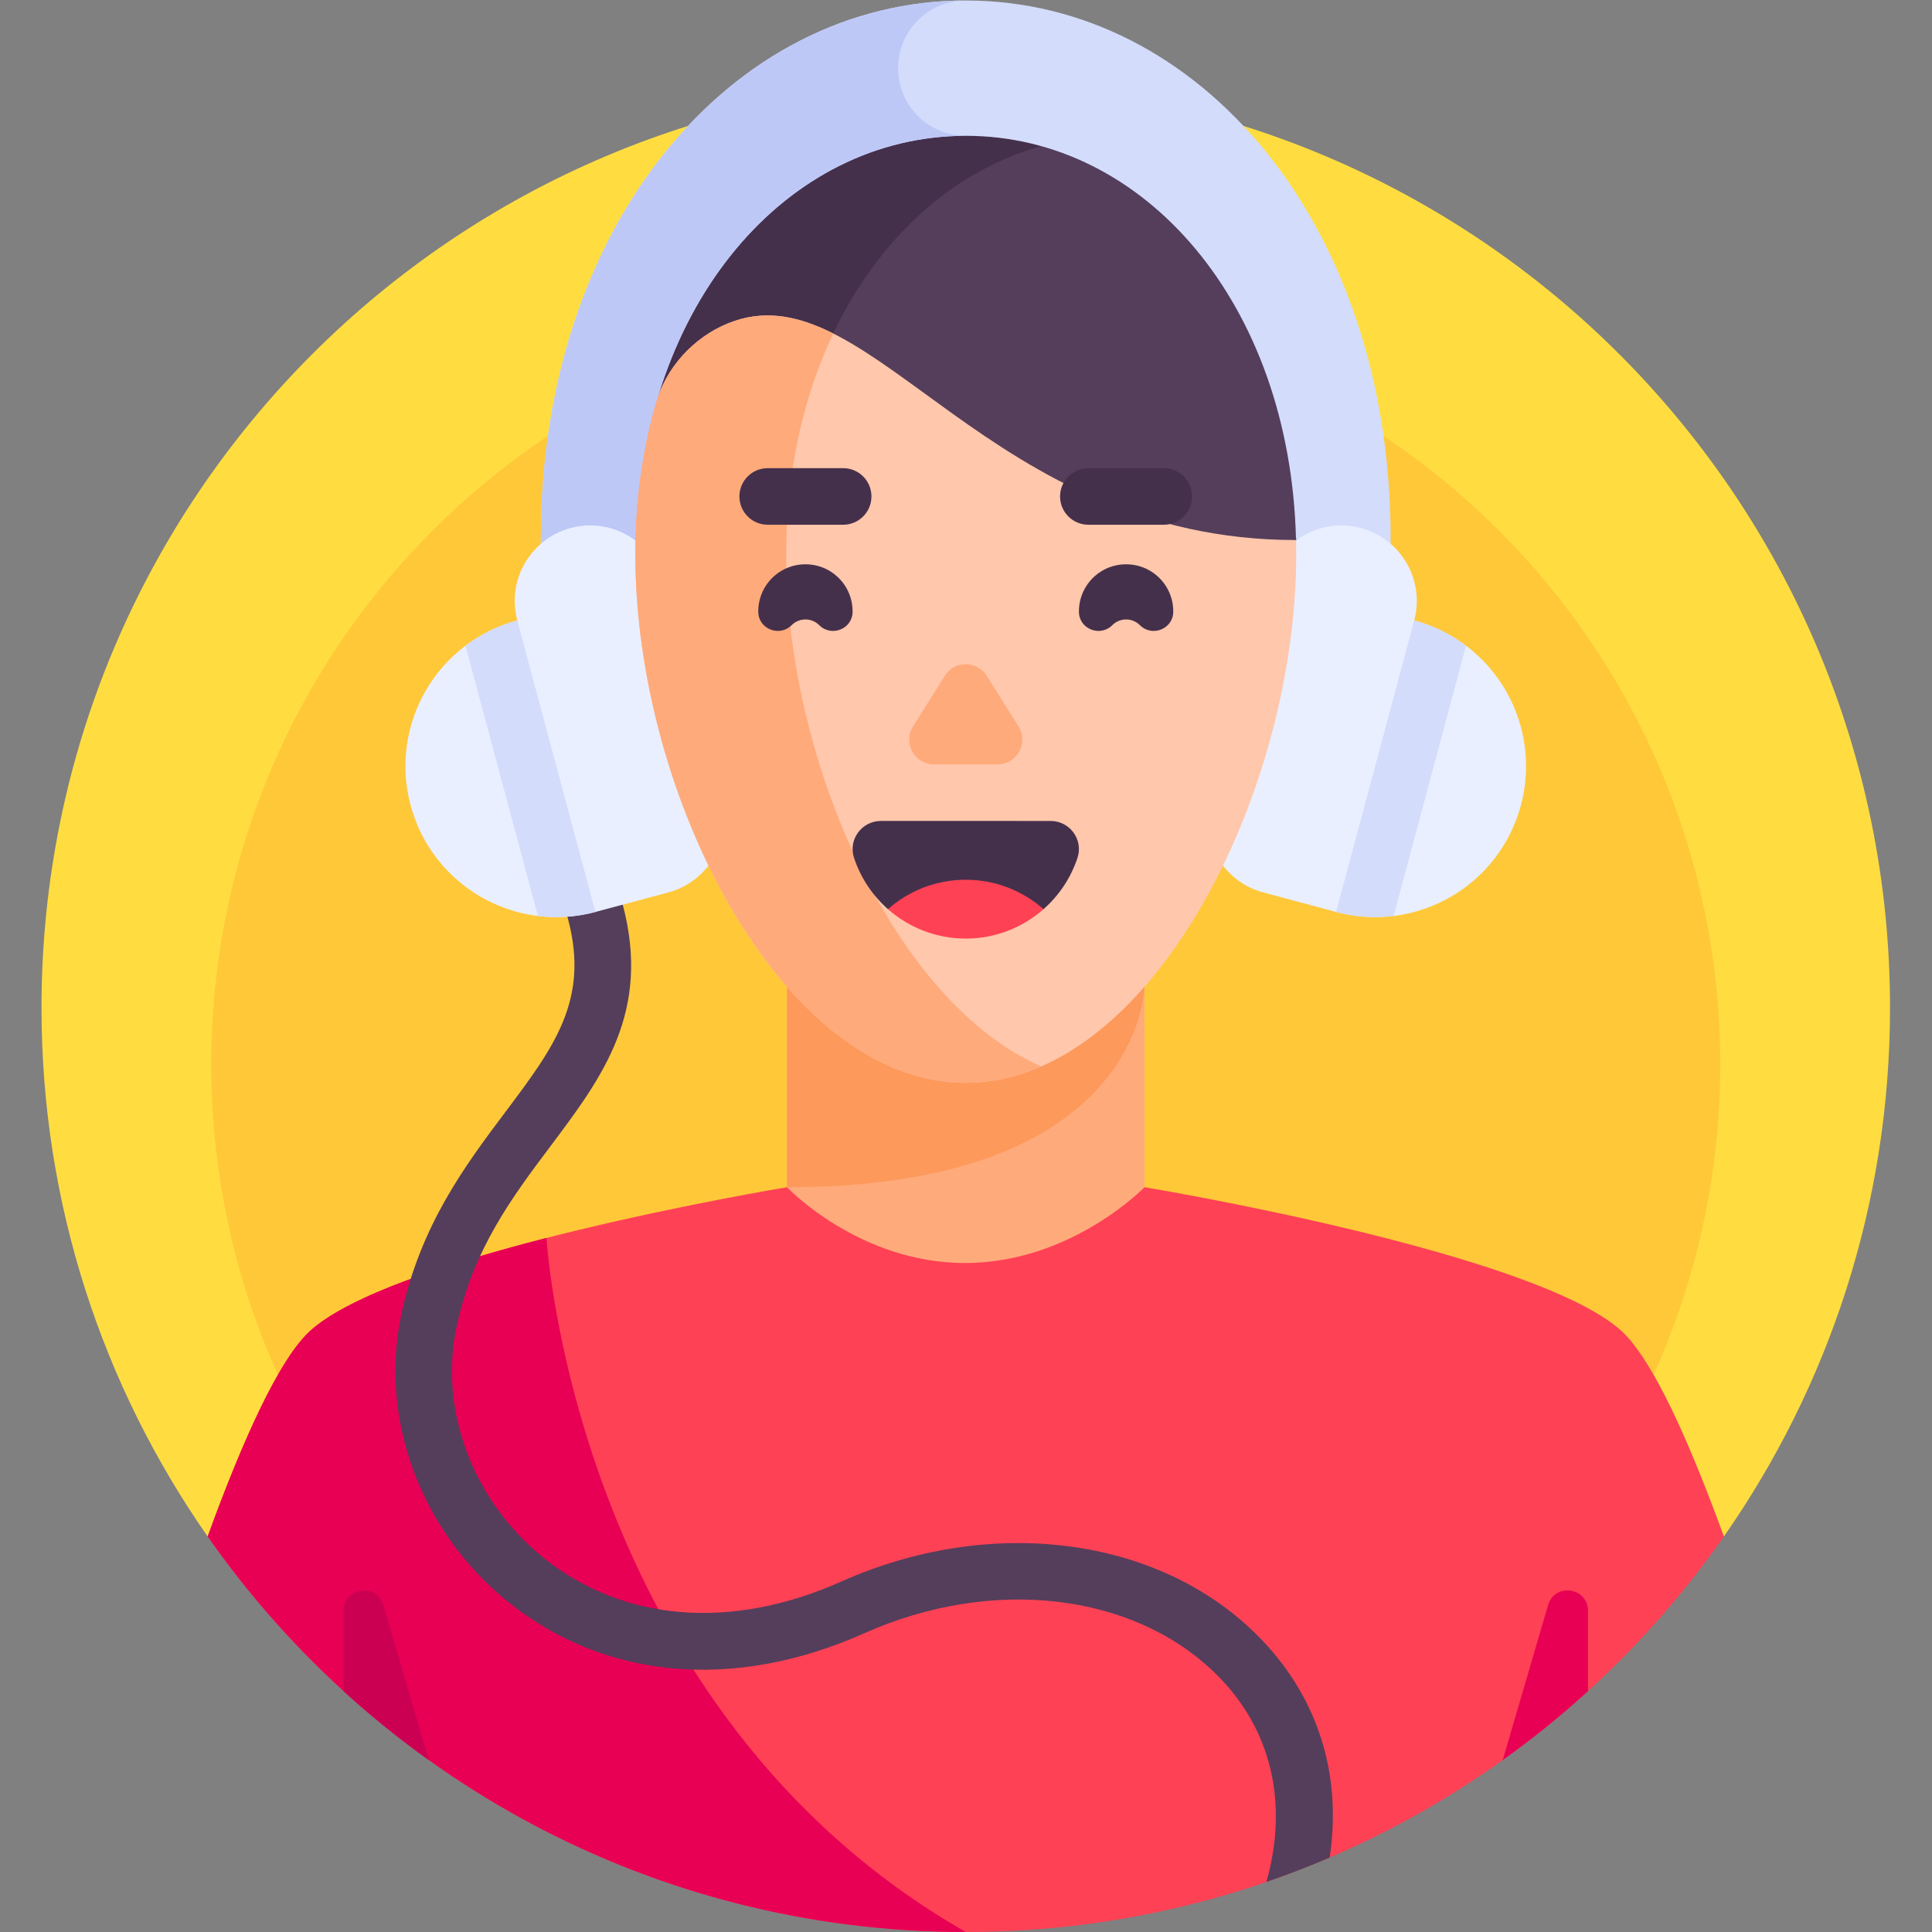 <?xml version="1.0" encoding="UTF-8" standalone="no"?>
<!-- Created with Inkscape (http://www.inkscape.org/) -->

<svg
   version="1.1"
   id="svg2445"
   xml:space="preserve"
   width="682.667"
   height="682.667"
   viewBox="0 0 682.667 682.667"
   xmlns="http://www.w3.org/2000/svg"
   xmlns:svg="http://www.w3.org/2000/svg"><rect x="0" y="0" width="682.667" height="682.667" fill="#808080" stroke="none"/><defs
     id="defs2449"><clipPath
       clipPathUnits="userSpaceOnUse"
       id="clipPath2459"><path
         d="M 0,512 H 512 V 0 H 0 Z"
         id="path2457" /></clipPath></defs><g
     id="g2451"
     transform="matrix(1.333,0,0,-1.333,0,682.667)"><g
       id="g2453"><g
         id="g2455"
         clip-path="url(#clipPath2459)"><g
           id="g2461"
           transform="translate(456.969,104.861)"><path
             d="m 0,0 c 27.744,39.712 44.031,88.021 44.031,140.139 0,135.31 -109.69,245 -245,245 -135.309,0 -245,-109.69 -245,-245 0,-52.118 16.287,-100.427 44.032,-140.139 z"
             style="fill:#ffdd40;fill-opacity:1;fill-rule:nonzero;stroke:none"
             id="path2463" /></g><g
           id="g2465"
           transform="translate(56,230)"><path
             d="m 0,0 c 0,-110.457 89.543,-200 200,-200 110.457,0 200,89.543 200,200 0,110.457 -89.543,200 -200,200 C 89.543,200 0,110.457 0,0"
             style="fill:#ffc839;fill-opacity:1;fill-rule:nonzero;stroke:none"
             id="path2467" /></g><g
           id="g2469"
           transform="translate(256)"><path
             d="m 0,0 c 83.18,0 156.665,41.461 200.951,104.834 v 10e-4 c -0.001,0.008 -0.002,0.017 -0.002,0.026 -8.256,22.709 -16.99,42.685 -24.722,51.911 -0.905,1.079 -1.795,2.019 -2.668,2.79 -23.414,20.673 -123.589,37.435 -126.173,37.863 h -94.772 c -2.584,-0.428 -102.759,-17.19 -126.173,-37.863 -0.873,-0.771 -1.763,-1.711 -2.668,-2.79 -7.732,-9.226 -16.466,-29.202 -24.722,-51.911 -10e-4,-0.009 -10e-4,-0.018 -0.002,-0.026 C -156.665,41.461 -83.18,0 0,0"
             style="fill:#ff4155;fill-opacity:1;fill-rule:nonzero;stroke:none"
             id="path2471" /></g><g
           id="g2473"
           transform="translate(144.85,183.976)"><path
             d="m 0,0 c -25.755,-6.588 -51.864,-15.104 -62.408,-24.413 -8.351,-7.373 -18.17,-29.338 -27.391,-54.702 C -45.515,-142.502 27.959,-183.976 111.15,-183.976 8.63,-125.275 0.22,-3.473 0,0"
             style="fill:#e80054;fill-opacity:1;fill-rule:nonzero;stroke:none"
             id="path2475" /></g><g
           id="g2477"
           transform="translate(222.943,92.87)"><path
             d="m 0,0 c -29.072,-12.977 -57.852,-10.64 -78.955,6.41 -18.613,15.037 -27.635,38.996 -22.981,61.039 4.348,20.601 14.8,34.518 24.908,47.977 13.735,18.29 26.709,35.566 19.161,64.033 l -10.485,39.127 c -1.072,4.001 -5.187,6.374 -9.185,5.304 -4.001,-1.072 -6.375,-5.184 -5.304,-9.185 l 10.48,-39.109 c 5.677,-21.415 -3.693,-33.893 -16.662,-51.162 -10.572,-14.079 -22.555,-30.035 -27.59,-53.887 -5.806,-27.505 5.275,-57.26 28.232,-75.805 25.647,-20.72 60.09,-23.796 94.494,-8.439 34.02,15.184 71.583,10.771 93.477,-10.982 14.497,-14.404 19.064,-34.008 13.158,-54.926 5.69,1.956 11.283,4.115 16.773,6.469 3.366,22.322 -3.252,43.095 -19.359,59.098 C 83.905,12.049 39.635,17.691 0,0"
             style="fill:#543e5b;fill-opacity:1;fill-rule:nonzero;stroke:none"
             id="path2479" /></g><g
           id="g2481"
           transform="translate(91.07,85.157)"><path
             d="m 0,0 v -21.327 c 7.157,-6.52 14.704,-12.617 22.599,-18.261 L 10.563,1.515 C 8.813,7.494 0,6.23 0,0"
             style="fill:#cc0053;fill-opacity:1;fill-rule:nonzero;stroke:none"
             id="path2483" /></g><g
           id="g2485"
           transform="translate(420.93,85.157)"><path
             d="m 0,0 v -21.327 c -7.157,-6.52 -14.704,-12.617 -22.599,-18.261 L -10.563,1.515 C -8.813,7.494 0,6.23 0,0"
             style="fill:#e80054;fill-opacity:1;fill-rule:nonzero;stroke:none"
             id="path2487" /></g><g
           id="g2489"
           transform="translate(303.386,291.266)"><path
             d="m 0,0 h -94.771 v -93.841 c 0,0 19.02,-20.093 47.169,-20.093 28.15,0 47.602,20.094 47.602,20.094 z"
             style="fill:#ffaa7b;fill-opacity:1;fill-rule:nonzero;stroke:none"
             id="path2491" /></g><g
           id="g2493"
           transform="translate(208.614,291.266)"><path
             d="m 0,0 v -93.841 c 94.724,0 94.771,53.401 94.771,53.401 V 0 Z"
             style="fill:#fd995b;fill-opacity:1;fill-rule:nonzero;stroke:none"
             id="path2495" /></g><g
           id="g2497"
           transform="translate(257.134,500)"><path
             d="m 0,0 v 0 c -58.068,0 -105.143,-47.074 -105.143,-105.143 v -30.075 h 210.286 v 30.075 C 105.143,-47.074 58.068,0 0,0"
             style="fill:#543e5b;fill-opacity:1;fill-rule:nonzero;stroke:none"
             id="path2499" /></g><g
           id="g2501"
           transform="translate(208.402,365.246)"><path
             d="m 0,0 c 0,64.505 39.219,110.885 87.598,110.885 14.297,0 27.793,-4.053 39.714,-11.425 -19.259,21.651 -47.324,35.294 -78.581,35.294 -58.069,0 -105.142,-47.074 -105.142,-105.142 V -0.464 H 0.005 C 0.005,-0.31 0,-0.154 0,0"
             style="fill:#45304c;fill-opacity:1;fill-rule:nonzero;stroke:none"
             id="path2503" /></g><g
           id="g2505"
           transform="translate(256,512)"><path
             d="m 0,0 c -62.203,0 -112.63,-59.634 -112.63,-142.572 v -41.024 h 25.033 v 41.024 h 0.062 c 1.656,62.316 40.21,106.702 87.535,106.702 47.325,0 85.879,-44.386 87.535,-106.702 h 0.063 v -41.024 h 25.032 v 41.024 C 112.63,-59.634 62.204,0 0,0"
             style="fill:#d3dcfb;fill-opacity:1;fill-rule:nonzero;stroke:none"
             id="path2507" /></g><g
           id="g2509"
           transform="translate(238.065,494.065)"><path
             d="m 0,0 c 0,9.905 8.029,17.935 17.935,17.935 -62.204,0 -112.63,-59.634 -112.63,-142.572 v -41.024 h 25.033 v 41.024 h 0.061 c 1.657,62.316 40.21,106.702 87.536,106.702 C 8.029,-17.935 0,-9.905 0,0"
             style="fill:#bec8f7;fill-opacity:1;fill-rule:nonzero;stroke:none"
             id="path2511" /></g><g
           id="g2513"
           transform="translate(354.169,270.388)"><path
             d="m 0,0 v 0 c 21.339,-5.718 43.271,6.946 48.989,28.284 5.718,21.339 -6.945,43.273 -28.284,48.99 L 0,44.484 Z"
             style="fill:#e9efff;fill-opacity:1;fill-rule:nonzero;stroke:none"
             id="path2515" /></g><g
           id="g2517"
           transform="translate(388.607,340.961)"><path
             d="m 0,0 c -3.989,3.011 -8.607,5.328 -13.733,6.702 l -20.705,-32.79 v -44.485 c 5.125,-1.373 10.283,-1.676 15.244,-1.063 z"
             style="fill:#d3dcfb;fill-opacity:1;fill-rule:nonzero;stroke:none"
             id="path2519" /></g><g
           id="g2521"
           transform="translate(334.851,275.565)"><path
             d="M 0,0 19.318,-5.176 40.023,72.098 C 42.883,82.767 36.551,93.734 25.882,96.593 15.212,99.452 4.245,93.12 1.387,82.451 L -14.143,24.495 C -17.001,13.826 -10.67,2.859 0,0"
             style="fill:#e9efff;fill-opacity:1;fill-rule:nonzero;stroke:none"
             id="path2523" /></g><g
           id="g2525"
           transform="translate(157.831,270.388)"><path
             d="m 0,0 v 0 c -21.339,-5.718 -43.271,6.946 -48.989,28.284 -5.718,21.339 6.945,43.273 28.284,48.99 L 0,44.484 Z"
             style="fill:#e9efff;fill-opacity:1;fill-rule:nonzero;stroke:none"
             id="path2527" /></g><g
           id="g2529"
           transform="translate(157.831,314.873)"><path
             d="m 0,0 -20.705,32.79 c -5.126,-1.373 -9.744,-3.69 -13.733,-6.702 l 19.194,-71.635 c 4.961,-0.613 10.119,-0.31 15.244,1.063 z"
             style="fill:#d3dcfb;fill-opacity:1;fill-rule:nonzero;stroke:none"
             id="path2531" /></g><g
           id="g2533"
           transform="translate(177.149,275.565)"><path
             d="m 0,0 -19.318,-5.176 -20.705,77.274 c -2.86,10.669 3.472,21.636 14.141,24.495 10.67,2.859 21.637,-3.473 24.495,-14.142 L 14.143,24.495 C 17.001,13.826 10.67,2.859 0,0"
             style="fill:#e9efff;fill-opacity:1;fill-rule:nonzero;stroke:none"
             id="path2535" /></g><g
           id="g2537"
           transform="translate(343.512,368.978)"><path
             d="m 0,0 c -81.411,0.001 -112.185,70.274 -148.675,58.118 -9.499,-3.165 -17.404,-11.03 -20.555,-20.515 -0.18,-0.597 -0.36,-1.194 -0.532,-1.796 -0.061,-0.234 -0.135,-0.463 -0.191,-0.698 l -0.002,0.002 c -3.333,-11.922 -5.153,-24.962 -5.153,-38.844 0,-64.504 39.217,-140.155 87.596,-140.155 48.379,0 87.598,75.651 87.598,140.155 0,1.261 -0.021,2.512 -0.051,3.759 z"
             style="fill:#ffc7ab;fill-opacity:1;fill-rule:nonzero;stroke:none"
             id="path2539" /></g><g
           id="g2541"
           transform="translate(208.403,365.246)"><path
             d="m 0,0 c 0,21.971 4.562,41.827 12.475,58.475 -8.87,4.459 -17.291,6.29 -26.041,3.376 -9.499,-3.165 -17.405,-11.03 -20.556,-20.516 -0.18,-0.596 -0.359,-1.193 -0.531,-1.795 -0.062,-0.234 -0.136,-0.463 -0.192,-0.698 l -0.002,0.002 C -38.18,26.922 -40,13.882 -40,0 c 0,-64.504 39.218,-140.155 87.597,-140.155 6.881,0 13.576,1.534 20,4.346 C 28.856,-118.856 0,-55.33 0,0"
             style="fill:#ffaa7b;fill-opacity:1;fill-rule:nonzero;stroke:none"
             id="path2543" /></g><g
           id="g2545"
           transform="translate(242.014,319.553)"><path
             d="m 0,0 8.436,13.441 c 2.568,4.093 8.533,4.093 11.101,0 L 27.973,0 c 2.74,-4.365 -0.398,-10.038 -5.551,-10.038 H 5.551 C 0.397,-10.038 -2.74,-4.365 0,0"
             style="fill:#ffaa7b;fill-opacity:1;fill-rule:nonzero;stroke:none"
             id="path2547" /></g><g
           id="g2549"
           transform="translate(235.384,271.13)"><path
             d="m 0,0 h 41.232 c 4.111,3.622 7.258,8.309 9.01,13.631 1.584,4.811 -2.068,9.754 -7.134,9.754 H -1.876 c -5.065,0 -8.718,-4.943 -7.134,-9.754 C -7.258,8.309 -4.11,3.622 0,0"
             style="fill:#45304c;fill-opacity:1;fill-rule:nonzero;stroke:none"
             id="path2551" /></g><g
           id="g2553"
           transform="translate(276.616,271.13)"><path
             d="m 0,0 c -5.492,-4.849 -12.714,-7.798 -20.616,-7.798 -7.903,0 -15.124,2.949 -20.616,7.798 5.5,4.849 12.713,7.797 20.616,7.797 C -12.714,7.797 -5.5,4.849 0,0"
             style="fill:#ff4155;fill-opacity:1;fill-rule:nonzero;stroke:none"
             id="path2555" /></g><g
           id="g2557"
           transform="translate(310.999,349.915)"><path
             d="m 0,0 c 0.043,3.495 -1.371,7.004 -4.242,9.539 -4.675,4.128 -11.839,4.128 -16.514,0 -2.871,-2.535 -4.285,-6.044 -4.242,-9.539 0.056,-4.538 5.629,-6.716 8.838,-3.507 2.022,2.022 5.3,2.022 7.322,0 C -5.629,-6.716 -0.056,-4.538 0,0"
             style="fill:#45304c;fill-opacity:1;fill-rule:nonzero;stroke:none"
             id="path2559" /></g><g
           id="g2561"
           transform="translate(201.001,349.915)"><path
             d="m 0,0 c -0.043,3.495 1.371,7.004 4.242,9.539 4.675,4.128 11.839,4.128 16.514,0 C 23.627,7.004 25.041,3.495 24.998,0 24.942,-4.538 19.369,-6.716 16.16,-3.507 c -2.022,2.022 -5.3,2.022 -7.322,0 C 5.629,-6.716 0.056,-4.538 0,0"
             style="fill:#45304c;fill-opacity:1;fill-rule:nonzero;stroke:none"
             id="path2563" /></g><g
           id="g2565"
           transform="translate(223.5,373.032)"><path
             d="m 0,0 h -20 c -4.143,0 -7.5,3.358 -7.5,7.5 0,4.142 3.357,7.5 7.5,7.5 H 0 C 4.143,15 7.5,11.642 7.5,7.5 7.5,3.358 4.143,0 0,0"
             style="fill:#45304c;fill-opacity:1;fill-rule:nonzero;stroke:none"
             id="path2567" /></g><g
           id="g2569"
           transform="translate(308.5,373.032)"><path
             d="m 0,0 h -20 c -4.143,0 -7.5,3.358 -7.5,7.5 0,4.142 3.357,7.5 7.5,7.5 H 0 C 4.143,15 7.5,11.642 7.5,7.5 7.5,3.358 4.143,0 0,0"
             style="fill:#45304c;fill-opacity:1;fill-rule:nonzero;stroke:none"
             id="path2571" /></g></g></g></g></svg>
